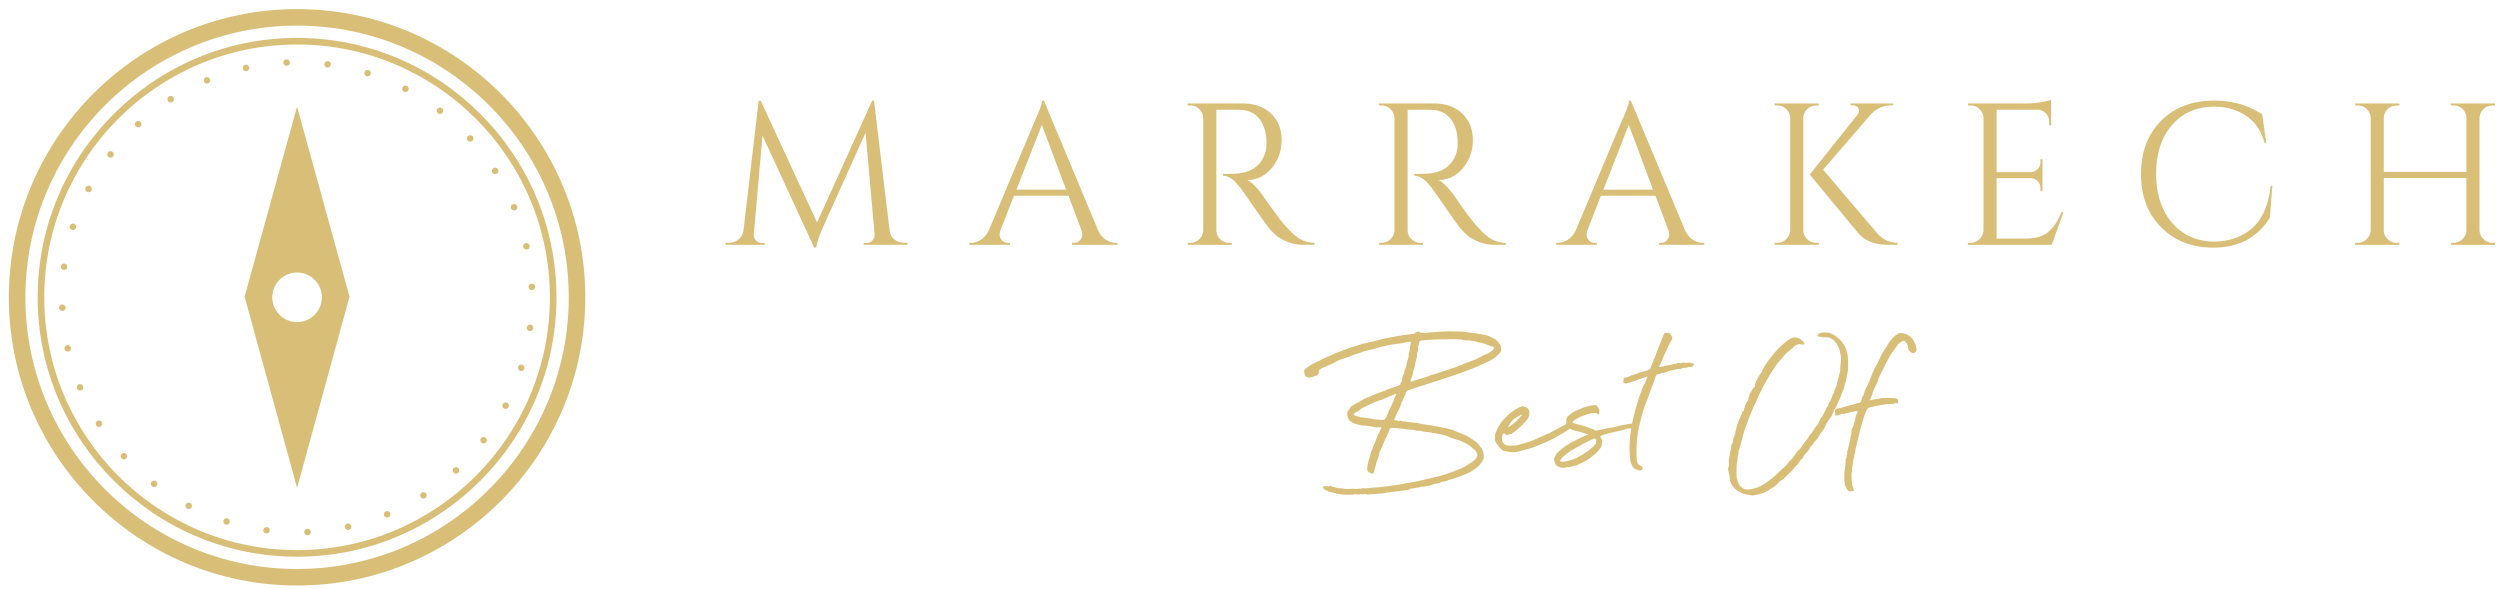 <svg version="1.1" id="Calque_1" xmlns="http://www.w3.org/2000/svg" x="0" y="0" viewBox="0 0 1015 239" xml:space="preserve"><style>.st0{fill:#d9be77}</style><path class="st0" d="M367.15 98.58h1.31v.82h-17.8v-.74h1.23c.93 0 1.72-.37 2.38-1.11s.93-1.54.82-2.42l-3.69-41.25-17.22 38.3c-1.53 3.34-2.46 6.12-2.79 8.36h-.82l-20.99-45.51-3.53 40.1c-.11.87.16 1.68.82 2.42.66.74 1.42 1.11 2.3 1.11h1.31v.74h-15.91v-.82h1.31c1.53 0 2.86-.46 3.98-1.39 1.12-.93 1.79-2.19 2.01-3.77l6.15-52.56h.82l22.88 49.45 22.39-49.45h.74l6.31 52.56c.27 2.19 1.37 3.72 3.28 4.59.82.38 1.72.57 2.71.57zM453 98.58h.66v.82h-18.45v-.82h.74c1.15 0 2.01-.37 2.58-1.11.57-.74.86-1.44.86-2.09 0-.66-.11-1.31-.33-1.97l-5.25-13.94h-22.14l-5.49 14.02c-.22.66-.33 1.3-.33 1.93 0 .63.29 1.31.86 2.05.57.74 1.44 1.11 2.58 1.11h.74v.82h-16.48v-.82h.74c1.37 0 2.71-.44 4.02-1.31 1.31-.87 2.38-2.16 3.2-3.85l18.53-44.12c2.02-4.43 3.03-7.24 3.03-8.45h.74l21.98 52.56c.76 1.7 1.8 2.98 3.12 3.85 1.3.89 2.67 1.32 4.09 1.32zm-40.34-21.57h20.17l-9.84-26.32-10.33 26.32zM499.09 44.54h-5.25v48.87c0 1.42.51 2.64 1.52 3.65 1.01 1.01 2.26 1.52 3.73 1.52h.98l.08.82H482.2v-.82h1.07c1.42 0 2.64-.49 3.65-1.48 1.01-.98 1.54-2.19 1.6-3.61v-45.5c-.05-1.42-.59-2.64-1.6-3.65-1.01-1.01-2.23-1.52-3.65-1.52h-1.07V42h22.14c4.97 0 8.88 1.38 11.73 4.14 2.84 2.76 4.26 6.34 4.26 10.74s-1.35 8.2-4.06 11.4c-2.71 3.2-6 4.8-9.88 4.8.82.38 1.79 1.13 2.91 2.25a28.38 28.38 0 012.99 3.49c4.7 6.72 7.76 10.87 9.18 12.42 1.42 1.56 2.43 2.62 3.03 3.2.6.57 1.26 1.14 1.97 1.68.71.55 1.42.98 2.13 1.31 1.58.77 3.28 1.15 5.08 1.15v.82h-4.51c-2.35 0-4.54-.42-6.56-1.27-2.02-.85-3.54-1.72-4.55-2.62-1.01-.9-1.89-1.78-2.62-2.62-.74-.85-2.78-3.68-6.11-8.49-3.34-4.81-5.28-7.56-5.82-8.24-.55-.68-1.12-1.35-1.72-2.01-1.75-1.86-3.5-2.79-5.25-2.79v-.82c.44.06 1.01.08 1.72.08s1.58-.03 2.62-.08c6.78-.16 11.04-3.01 12.79-8.53.33-1.09.49-2.12.49-3.07v-1.85c-.11-3.66-1.07-6.61-2.87-8.86-1.8-2.24-4.24-3.44-7.3-3.61-1.29-.05-2.93-.08-4.9-.08zM576.74 44.54h-5.25v48.87c0 1.42.51 2.64 1.52 3.65 1.01 1.01 2.26 1.52 3.73 1.52h.98l.08.82h-17.96v-.82h1.07c1.42 0 2.64-.49 3.65-1.48 1.01-.98 1.54-2.19 1.6-3.61v-45.5c-.05-1.42-.59-2.64-1.6-3.65-1.01-1.01-2.23-1.52-3.65-1.52h-1.07V42h22.14c4.97 0 8.88 1.38 11.73 4.14 2.84 2.76 4.26 6.34 4.26 10.74s-1.35 8.2-4.06 11.4c-2.71 3.2-6 4.8-9.88 4.8.82.38 1.79 1.13 2.91 2.25a28.38 28.38 0 012.99 3.49c4.7 6.72 7.76 10.87 9.18 12.42 1.42 1.56 2.43 2.62 3.03 3.2.6.57 1.26 1.14 1.97 1.68.71.55 1.42.98 2.13 1.31 1.58.77 3.28 1.15 5.08 1.15v.82h-4.51c-2.35 0-4.54-.42-6.56-1.27-2.02-.85-3.54-1.72-4.55-2.62-1.01-.9-1.89-1.78-2.62-2.62-.74-.85-2.78-3.68-6.11-8.49-3.34-4.81-5.28-7.56-5.82-8.24-.55-.68-1.12-1.35-1.72-2.01-1.75-1.86-3.5-2.79-5.25-2.79v-.82c.44.06 1.01.08 1.72.08s1.58-.03 2.62-.08c6.78-.16 11.04-3.01 12.79-8.53.33-1.09.49-2.12.49-3.07v-1.85c-.11-3.66-1.07-6.61-2.87-8.86-1.8-2.24-4.24-3.44-7.3-3.61-1.28-.05-2.92-.08-4.89-.08zM691.3 98.58h.66v.82h-18.45v-.82h.74c1.15 0 2.01-.37 2.58-1.11.57-.74.86-1.44.86-2.09 0-.66-.11-1.31-.33-1.97l-5.25-13.94h-22.14l-5.49 14.02c-.22.66-.33 1.3-.33 1.93 0 .63.29 1.31.86 2.05.57.74 1.44 1.11 2.58 1.11h.74v.82h-16.48v-.82h.74c1.37 0 2.71-.44 4.02-1.31 1.31-.87 2.38-2.16 3.2-3.85l18.53-44.12c2.02-4.43 3.03-7.24 3.03-8.45h.74l21.98 52.56c.76 1.7 1.8 2.98 3.12 3.85 1.3.89 2.67 1.32 4.09 1.32zm-40.34-21.57h20.17l-9.84-26.32-10.33 26.32zM737.39 98.58h1.07v.82H720.5v-.82h1.07c1.42 0 2.64-.5 3.65-1.52 1.01-1.01 1.54-2.23 1.6-3.65V47.9c-.06-1.42-.59-2.62-1.6-3.61-1.01-.98-2.23-1.48-3.65-1.48h-1.07V42h17.96v.82h-1.07c-1.42 0-2.64.49-3.65 1.48-1.01.98-1.55 2.19-1.6 3.61v45.51c0 1.42.52 2.64 1.56 3.65 1.03 1.01 2.26 1.51 3.69 1.51zm32.96.82h-3.53c-5.58 0-9.68-1.56-12.3-4.67l-19.76-23.86 19.35-24.27c.44-.55.66-1.04.66-1.48 0-.44-.08-.82-.25-1.15-.44-.82-1.23-1.23-2.38-1.23h-.82V42h17.3v.74h-.33c-3.61 0-6.56 1.29-8.86 3.85L740.18 68.9l22.39 26.32c2.19 2.19 4.78 3.31 7.79 3.36v.82zM800.04 98.58c1.42 0 2.64-.5 3.65-1.52 1.01-1.01 1.54-2.23 1.6-3.65V47.49c-.16-1.31-.74-2.42-1.72-3.32-.98-.9-2.16-1.35-3.53-1.35h-.98l-.09-.82H823c1.69 0 3.54-.16 5.54-.49 2-.33 3.4-.66 4.22-.98v10.33h-.82v-1.48c0-1.31-.45-2.43-1.35-3.36-.9-.93-1.98-1.42-3.24-1.48h-16.73v25.34h13.86a4.08 4.08 0 002.79-1.23c.76-.76 1.15-1.72 1.15-2.87v-1.15h.82v12.96h-.82v-1.23c0-1.09-.37-2.02-1.11-2.79-.74-.76-1.65-1.18-2.75-1.23h-13.94v24.52h11.73c4.05 0 7.13-.9 9.27-2.71 2.13-1.8 3.91-4.48 5.33-8.04h.82L833 99.4h-34.03v-.82h1.07zM877.41 92.27c-5.44-5.47-8.16-12.67-8.16-21.61s2.72-16.14 8.16-21.61c5.44-5.47 12.64-8.2 21.61-8.2 7.33 0 13.8 1.86 19.44 5.58l1.64 11.56h-.74c-1.2-4.7-3.64-8.32-7.3-10.87-3.66-2.54-8.01-3.81-13.04-3.81-7.16 0-12.89 2.49-17.18 7.46-4.29 4.98-6.44 11.56-6.44 19.76s2.12 14.8 6.36 19.8 9.83 7.59 16.77 7.75c6.12 0 11.23-1.67 15.33-5 4.43-3.61 7.11-9.48 8.04-17.63h.66l-.98 12.88c-4.98 8.15-12.66 12.22-23.04 12.22-8.65-.05-15.69-2.82-21.13-8.28zM996.11 98.58c1.42 0 2.64-.49 3.65-1.48 1.01-.98 1.54-2.19 1.6-3.61V72.26h-33.54v21.16c0 1.42.52 2.64 1.56 3.65 1.04 1.01 2.27 1.52 3.69 1.52h1.07v.82h-17.96v-.82h1.07c1.42 0 2.64-.5 3.65-1.52 1.01-1.01 1.54-2.23 1.6-3.65V47.9c-.06-1.42-.59-2.62-1.6-3.61-1.01-.98-2.23-1.48-3.65-1.48h-1.07V42h17.96v.82h-1.07c-1.42 0-2.64.49-3.65 1.48-1.01.98-1.55 2.19-1.6 3.61V69.8h33.54V47.9c-.06-1.97-.93-3.44-2.62-4.43-.82-.44-1.7-.66-2.62-.66h-1.07V42H1013v.82h-1.07c-1.42 0-2.64.51-3.65 1.52-1.01 1.01-1.55 2.23-1.6 3.65v45.43c.05 1.42.59 2.64 1.6 3.65 1.01 1.01 2.23 1.52 3.65 1.52h1.07v.82h-17.96v-.82h1.07z"/><g><path class="st0" d="M558.75 188.23c-.13.5-.27 1.01-.43 1.51a8.35 8.35 0 00-.33 1.51c-.19.32-.28.54-.28.66-.06.19-.21.32-.42.38-.22.06-.4.03-.52-.09-.32-.13-.66-.3-1.04-.52-.38-.22-.57-.49-.57-.8-.06-.38-.08-.74-.05-1.09.03-.34.08-.68.14-.99.13-.82.31-1.59.57-2.32.25-.72.44-1.5.57-2.32l.38-.95.38-.76c.13-.38.24-.74.33-1.09.09-.35.24-.68.43-.99.25-.25.38-.47.38-.66.13-.5.3-1.02.52-1.56.22-.53.43-1.05.61-1.56.31-.5.55-.96.71-1.37.16-.41.36-.83.61-1.28.13-.13.14-.25.05-.38-.09-.13-.21-.16-.33-.09-.19-.06-.27-.09-.24-.09.03 0-.05.03-.24.09-1.07.13-2.08.03-3.02-.28-.51-.13-1.06-.22-1.65-.28-.6-.06-1.15-.13-1.65-.19-.13.06-.25.08-.38.05s-.28-.05-.47-.05l-2.27-.57c-.82-.19-1.45-.5-1.89-.95-.57-.19-1.01-.66-1.32-1.42-.13-.32-.21-.65-.24-.99-.03-.35-.08-.68-.14-.99 0-.44.19-.85.57-1.23.25-.38.49-.74.71-1.09.22-.35.55-.65.99-.9l2.74-1.51c.25-.25.63-.47 1.13-.66.69-.5 1.61-.91 2.74-1.23 2.21-1.01 4.32-1.86 6.33-2.55.88-.44 1.75-.79 2.6-1.04.85-.25 1.72-.54 2.6-.85.19 0 .35-.06.47-.19.44-.13.68-.31.71-.57.03-.25.17-.57.43-.95.13-.31.19-.6.19-.85s.06-.53.19-.85l.38-1.23c.38-.57.57-1.23.57-1.99.31-.57.53-1.15.66-1.75.13-.6.25-1.15.38-1.65.19-.57.35-1.09.47-1.56.13-.47.16-.99.09-1.56.06-.13.11-.27.14-.43.03-.16.11-.33.24-.52.13-.63.19-1.21.19-1.75s.13-1.12.38-1.75c.06-.06.05-.14-.05-.24-.09-.09-.17-.14-.24-.14-.57.06-1.06.13-1.46.19-.41.06-.87.16-1.37.28-1.13.19-2.21.35-3.21.47-1.01.13-2.02.28-3.02.47l-2.46.57c-.82.19-1.67.44-2.55.76l-4.44 1.04c-.06 0-.13.02-.19.05-.06.03-.13.05-.19.05-.88.38-1.72.68-2.5.9-.79.22-1.62.52-2.5.9-.76.32-1.58.61-2.46.9-.88.28-1.76.58-2.65.9-.32.19-.61.35-.9.47a4.3 4.3 0 00-.8.47c-.57.32-1.18.6-1.84.85-.66.25-1.28.54-1.84.85-.44.13-.85.28-1.23.47-.38.19-.76.41-1.13.66-.32.19-.44.5-.38.94v.66c-.13.06-.19.13-.19.19s-.06.16-.19.28c-.32.44-.66.6-1.04.47-.63.38-1.48.63-2.55.76-.95 0-1.58-.6-1.89-1.8 0-.19-.03-.38-.09-.57 0-.5.09-.82.28-.94.06-.06.09-.11.09-.14s.06-.08.19-.14c.88-.69 1.78-1.31 2.69-1.84.91-.53 1.87-.99 2.88-1.37.57-.38 1.18-.71 1.84-.99.66-.28 1.34-.58 2.03-.9l1.89-.85c.19-.13.36-.22.52-.28.16-.06.33-.13.52-.19.5-.19 1.05-.38 1.65-.57.6-.19 1.15-.41 1.65-.66 2.77-1.01 5.36-1.86 7.75-2.55.63-.13 1.26-.27 1.89-.43.63-.16 1.29-.3 1.98-.43.94-.25 1.89-.5 2.84-.75s1.95-.47 3.02-.66c1.07-.19 2.16-.39 3.26-.61 1.1-.22 2.28-.43 3.54-.61.57-.06 1.18-.14 1.84-.24.66-.09 1.31-.17 1.94-.24a.9.9 0 00.66-.28c.19-.19.35-.28.47-.28.25-.31.63-.41 1.13-.28l.47.19c.19.19.44.25.76.19.19 0 .41.02.66.05.25.03.5.05.76.05 1.51-.19 3.04-.33 4.58-.43 1.54-.09 3.07-.17 4.58-.24 1.01 0 1.97.02 2.88.05.91.03 1.84.05 2.79.05l3.88.47c.25.13.5.18.76.14.25-.03.5-.01.76.05.82.13 1.64.27 2.46.43.82.16 1.67.33 2.55.52.5.25.98.47 1.42.66.44.19.88.41 1.32.66.5.25.9.54 1.18.85.28.32.58.7.9 1.13.31.32.49.63.52.95.03.32.08.66.14 1.04.13.44.06.88-.19 1.32-.19.38-.57.82-1.13 1.32l-1.04.95c-.5.38-1.07.74-1.7 1.09-.63.35-1.26.65-1.89.9-1.7.88-3.5 1.69-5.39 2.41-1.89.72-3.75 1.43-5.58 2.13l-9.36 3.12-5.95 1.89c-.82.25-1.58.49-2.27.71-.69.22-1.45.49-2.27.8l-1.04.38c-.32.06-.54.28-.66.66-.13.25-.22.52-.28.8-.06.28-.19.55-.38.8l-.47.85c-.06.25-.13.49-.19.71-.06.22-.22.49-.47.8a.28.28 0 00-.09.19c0 .06-.03.16-.09.28-.13.5-.32 1.06-.57 1.65-.25.6-.54 1.18-.85 1.75-.32.5-.57 1.01-.76 1.51-.19.5-.41 1.07-.66 1.7-.13.06-.17.14-.14.24.03.09.11.14.24.14.31 0 .61.03.9.09.28.06.61.13.99.19.13 0 .22-.01.28-.05.06-.03.16-.05.28-.05.31.13.61.22.9.28.28.06.58.09.9.09.38.13.72.19 1.04.19.31 0 .63.03.95.09.38 0 .77.03 1.18.09.41.06.8.09 1.18.09.38.06.79.14 1.23.24.44.09.85.21 1.23.33.5.06 1.02.13 1.56.19.53.06 1.09.16 1.65.28.31-.06.6-.03.85.09 1.26.25 2.5.49 3.73.71 1.23.22 2.47.49 3.73.8.57.13 1.13.33 1.7.61.57.28 1.13.52 1.7.71.44.13.88.3 1.32.52.44.22.85.39 1.23.52.76.32 1.48.71 2.17 1.18s1.42.96 2.17 1.47c.31.19.58.43.8.71.22.28.49.58.8.9.13.19.24.36.33.52.09.16.24.3.43.42.63 1.13.95 2.27.95 3.4 0 .5-.03.85-.09 1.04-.13.32-.28.63-.47.95-.19.32-.44.66-.76 1.04-.38.57-.84 1.06-1.37 1.46-.54.41-1.15.84-1.84 1.28-.76.57-1.64 1.04-2.65 1.42l-4.25 1.61c-.25.13-.5.22-.76.28-.25.06-.54.16-.85.28-.63.06-1.23.25-1.8.57-.32.06-.61.14-.9.24-.28.09-.58.14-.9.14-.13.06-.28.09-.47.09-.76.5-1.67.76-2.74.76-.13.06-.24.08-.33.05s-.21.02-.33.14c-.5.32-1.02.5-1.56.57-.54.06-1.09.16-1.65.28-.19.13-.38.18-.57.14-.19-.03-.38-.05-.57-.05h-.38c-.13 0-.22.03-.28.09-.51.25-1.1.38-1.8.38-.51.19-1.01.28-1.51.28s-1.01.16-1.51.47a.28.28 0 01-.19.09c-.06 0-.16.03-.28.09-1.07.13-2.21.27-3.4.43-1.2.16-2.36.3-3.5.43-.32.06-.6.11-.85.14-.25.03-.54.05-.85.05-.32.13-.65.2-.99.24-.35.03-.68.08-.99.14-.19-.06-.47-.03-.85.09-.32-.06-.61-.06-.9 0-.28.06-.55.09-.8.09-.32.06-.58.09-.8.09h-.8c-.32.06-.71.11-1.18.14-.47.03-.87-.02-1.18-.14-.13 0-.24-.02-.33-.05a.408.408 0 00-.33.05c-.19.19-.32.22-.38.09a5.42 5.42 0 00-1.18-.05c-.35.03-.68.08-.99.14-.25 0-.41-.03-.47-.09-.32-.13-.57-.16-.76-.09a6.4 6.4 0 01-.76.19c-1.32.06-2.54.06-3.64 0s-2.28-.25-3.54-.57c-.38-.19-.79-.28-1.23-.28-.32-.13-.6-.19-.85-.19s-.54-.09-.85-.28c-.38-.25-.68-.41-.9-.47-.22-.06-.49-.22-.8-.47-.13-.06-.17-.14-.14-.24.03-.09.01-.17-.05-.24-.19-.19-.19-.38 0-.57.13-.13.28-.16.47-.09.44-.13.79-.16 1.04-.09.31.25.57.28.76.09.19-.19.47-.19.85 0 .63.19 1.29.38 1.98.57.69.19 1.39.28 2.08.28.13.06.2.08.24.05.03-.03.11-.05.24-.05.76.19 1.46.27 2.13.24.66-.03 1.43-.05 2.32-.05 1.38.13 2.71.03 3.97-.28.19.06.41.09.66.09h.66c1.2-.13 2.36-.24 3.5-.33 1.13-.09 2.3-.2 3.5-.33.44-.06.88-.11 1.32-.14.44-.03.88-.11 1.32-.23 1.39-.13 2.77-.32 4.16-.57 1.39-.25 2.77-.5 4.16-.76.63-.13 1.23-.24 1.8-.33.57-.09 1.17-.2 1.8-.33.25-.13.49-.19.71-.19.22 0 .49-.06.8-.19l6.71-1.61c1.2-.32 2.42-.69 3.69-1.13 1.26-.44 2.49-.91 3.69-1.42.88-.31 1.69-.66 2.41-1.04.72-.38 1.43-.82 2.13-1.32.82-.44 1.51-.91 2.08-1.42.63-.5 1.07-1.13 1.32-1.89.06-.19.03-.41-.09-.66-.19-.82-.6-1.45-1.23-1.89-.32-.25-.63-.52-.95-.8-.32-.28-.63-.55-.94-.8-.82-.5-1.64-.96-2.46-1.37-.82-.41-1.67-.74-2.55-.99-.44-.13-.9-.27-1.37-.43-.47-.16-.93-.3-1.37-.43l-.38-.19c-.88-.44-1.81-.76-2.79-.95-.98-.19-1.94-.38-2.88-.57-.25 0-.51-.06-.76-.19-.25 0-.47-.03-.66-.09-.19-.06-.35-.06-.47 0-.51-.13-1.02-.22-1.56-.28-.54-.06-1.06-.13-1.56-.19-.32-.06-.66-.14-1.04-.24-.38-.09-.76-.11-1.13-.05h-.28c-.76-.25-1.54-.39-2.36-.43-.82-.03-1.61-.11-2.36-.24l-1.13-.19a.79.79 0 00-.47-.05c-.19.03-.35.05-.47.05-.5-.13-1.06-.2-1.65-.24-.6-.03-1.18-.08-1.75-.14-.13 0-.28.05-.47.14-.19.09-.32.18-.38.24-.13.06-.19.16-.19.28-.13.57-.32 1.1-.57 1.61-.25.5-.5 1.04-.76 1.61l-1.23 2.74c-.19.5-.39 1.02-.61 1.56-.22.54-.46.99-.71 1.37-.25.63-.38 1.1-.38 1.42-.13.63-.3 1.23-.52 1.79-.28.66-.45 1.23-.58 1.8zm-4.63-18.62c.5.06 1.01.13 1.51.19s1.04.16 1.61.28c.57.13 1.15.21 1.75.24.6.03 1.21.08 1.84.14.25.06.43.06.52 0 .09-.06.3-.09.61-.09.19 0 .35-.13.47-.38.13-.25.25-.47.38-.66.13-.19.22-.44.28-.76.31-.5.53-.96.66-1.37.13-.41.28-.77.47-1.09l1.13-2.36c.06-.25.16-.47.28-.66.13-.19.22-.41.28-.66.06-.63.31-1.2.76-1.7 0-.13.01-.24.05-.33.03-.09.05-.17.05-.24.19-.19.16-.28-.09-.28-.13.06-.27.11-.43.14-.16.03-.3.11-.43.24-.82.32-1.53.6-2.13.85-.6.25-1.34.6-2.22 1.04-.88.25-1.73.54-2.55.85-.82.32-1.67.66-2.55 1.04-.88.44-1.76.88-2.65 1.32-.88.44-1.7 1.01-2.46 1.7-.32.13-.6.24-.85.33-.25.09-.44.27-.57.52-.32.32-.32.54 0 .66a.9.9 0 00.66.28c.31.13.6.2.85.24.25.03.5.11.76.24l2.01.28zm42.06-31.48c-.38.06-.77.08-1.18.05-.41-.03-.8-.11-1.18-.24-.13 0-.27-.03-.43-.09a.772.772 0 00-.52 0c-.82-.06-1.64-.11-2.46-.14-.82-.03-1.67-.02-2.55.05-1.76 0-3.53.03-5.29.09-1.77.06-3.53.19-5.29.38-.25 0-.41.03-.47.09-.38.13-.57.28-.57.47-.13.7-.27 1.31-.43 1.84-.16.54-.17 1.15-.05 1.84-.06.13-.14.27-.24.43-.09.16-.14.33-.14.52 0 .13-.03.25-.09.38s-.06.25 0 .38c0 .5-.06.96-.19 1.37-.13.41-.25.87-.38 1.37-.13.88-.32 1.72-.57 2.51-.25.79-.44 1.62-.57 2.5-.13.38-.25.74-.38 1.09-.13.35-.28.68-.47.99-.06.19-.06.44 0 .75 0 .13.09.19.28.19.38 0 .69-.13.94-.38 1.07-.31 2.17-.63 3.31-.94 1.13-.32 2.27-.72 3.4-1.23.44-.13.85-.24 1.23-.33s.76-.2 1.13-.33c.69-.25 1.38-.49 2.08-.71.69-.22 1.45-.46 2.27-.71.44-.13.91-.3 1.42-.52.5-.22 1.04-.39 1.61-.52.5-.13.98-.32 1.42-.57.44-.25.95-.41 1.51-.47.69-.38 1.47-.72 2.32-1.04.85-.31 1.72-.63 2.6-.95.25-.13.53-.23.85-.33.31-.09.6-.24.85-.43l1.89-.95c.57-.31 1.1-.57 1.61-.76.5-.19.98-.44 1.42-.76.57-.31 1.13-.82 1.7-1.51.13-.25.09-.41-.09-.47-.19-.25-.44-.39-.76-.43-.32-.03-.63-.11-.95-.24-.69-.31-1.43-.6-2.22-.85-.79-.25-1.62-.44-2.5-.57l-.57-.19c-.5-.19-.88-.28-1.13-.28l-2.17-.35zM613.57 183.6c-.69-.13-1.4-.24-2.13-.33-.73-.09-1.34-.36-1.84-.8-.69-.69-1.34-1.45-1.94-2.27-.6-.82-.83-1.73-.71-2.74 0-.13.02-.39.05-.8.03-.41.11-.68.24-.8l.19-.57c.32-.76.54-1.26.66-1.51.13-.25.41-.72.85-1.42 1.07-1.64 2.46-3.15 4.16-4.54.5-.44 1.07-.86 1.7-1.28.63-.41 1.32-.8 2.08-1.18.19 0 .44-.09.76-.28.5-.19 1.02-.16 1.56.09.53.25.96.54 1.28.85l.38.95c.19 1.51-.19 2.74-1.13 3.69-.69.82-1.43 1.61-2.22 2.36-.79.75-1.62 1.48-2.5 2.17-.13.13-.3.25-.52.38-.22.13-.39.25-.52.38-.19.19-.43.3-.71.33-.28.03-.58.08-.9.14-.5.32-.94.22-1.32-.28l-.38-.28h-.19c-.06 0-.09.03-.09.09-.32.44-.49.95-.52 1.51-.03.57-.05 1.07-.05 1.51.06.32.28.66.66 1.04.25.32.55.54.9.66.35.13.68.19.99.19.25.06.6.09 1.04.09.5-.06 1.05-.09 1.65-.09.6 0 1.21-.13 1.84-.38 2.33-.57 4.44-1.26 6.33-2.08 1.89-.82 3.81-1.67 5.77-2.55 1.01-.5 1.94-.99 2.79-1.47.85-.47 1.72-.93 2.6-1.37.57-.32.91-.52 1.04-.61.13-.09.5-.36 1.13-.8.31-.31.49-.46.52-.43.03.03.3-.05.8-.24.13-.13.17-.14.14-.05-.03.09-.02.24.05.43.06.25.14.55.24.9.09.35.02.61-.24.8-.44.44-.63.68-.57.71.06.03-.13.23-.57.61-.95.69-1.89 1.29-2.84 1.8-.94.5-1.92 1.07-2.93 1.7-.69.32-1.34.63-1.94.95-.6.32-1.18.6-1.75.85-1.26.5-2.54 1.02-3.83 1.56s-2.63.96-4.02 1.27l-2.74.76c-.69.19-1.23.3-1.61.33-.37.03-.93.05-1.69.05zm-1.23-10.12c1.07-.63 2.08-1.39 3.02-2.27.94-.88 1.86-1.86 2.74-2.93-.06 0-.13.02-.19.05-.06.03-.13.05-.19.05-1.2.5-2.22 1.1-3.07 1.79-.85.7-1.53 1.58-2.03 2.65-.06 0-.15.22-.28.66z"/><path class="st0" d="M649.3 167.34c0 .13-.02.22-.05.28-.03.06-.05.16-.05.28 0 .13-.06.22-.19.28-.13.06-.22.06-.28 0a.28.28 0 01-.19-.09c-.32-.25-.66-.39-1.04-.43-.38-.03-.79-.02-1.23.05-.94.25-1.91.54-2.88.85-.98.32-1.91.72-2.79 1.23-.57.25-1.2.66-1.89 1.23-.38.32-.32.57.19.76.25.13.44.19.57.19.38.13.76.24 1.13.33.38.09.79.2 1.23.33.57.13 1.12.28 1.65.47.53.19 1.09.38 1.65.57.44.19.79.3 1.04.33.25.03.6.21 1.04.52.44.25.82.35 1.13.28 1.01-.25 2.08-.47 3.21-.66.38-.13.74-.22 1.09-.28.35-.06.74-.13 1.18-.19.19 0 .57-.06 1.13-.19.57-.13 1.17-.27 1.8-.43.63-.16 1.23-.3 1.8-.43.57-.13.95-.19 1.13-.19s.38-.03.57-.09c.19-.06.38-.09.57-.09.31-.19.5-.22.57-.09l1.51-.24c.63-.09 1.01.02 1.13.33.38.32.5.58.38.8-.13.22-.35.39-.66.52-.32.13-.68.22-1.09.28-.41.06-.74.09-.99.09-.44 0-.87.06-1.28.19-.41.13-.8.25-1.18.38l-5.39 1.23c-.57.13-1.32.33-2.27.61-.95.28-1.51.52-1.7.71-.19.13-.17.33.05.61.22.28.36.52.42.71.13.32.17.55.14.71-.03.16-.05.36-.05.61-.06.69-.17 1.24-.33 1.65-.16.41-.55.96-1.18 1.65-.57.69-1.18 1.29-1.84 1.8-.66.5-1.34 1.01-2.03 1.51-.76.5-1.53.96-2.32 1.37-.79.41-1.59.77-2.41 1.09-.13.13-.25.19-.38.19-.69.13-1.34.28-1.94.47-.6.19-1.21.28-1.84.28-.19 0-.35.03-.47.09-.13.06-.25.09-.38.09-.5.06-1.01.05-1.51-.05-.5-.09-.98-.3-1.42-.61-.31-.19-.55-.39-.71-.61-.16-.22-.3-.49-.43-.8l-.28-1.42c0-.19.06-.34.19-.47.32-.94.76-1.7 1.32-2.27.69-.63 1.37-1.21 2.03-1.75.66-.53 1.37-1.02 2.13-1.46.38-.19.72-.41 1.04-.66.31-.25.69-.44 1.13-.57.13-.06.22-.09.28-.09.06 0 .13-.03.19-.09a46 46 0 012.69-1.42c.91-.44 1.81-.82 2.69-1.13.13 0 .19-.06.19-.19-.06-.06-.09-.05-.09.05 0 .09-.03.11-.09.05-.57-.19-1.15-.39-1.75-.61a14.3 14.3 0 00-1.75-.52l-1.8-.47c-.44-.06-.88-.22-1.32-.47-1.26-.44-1.95-1.42-2.08-2.93-.19-1.01.09-1.86.85-2.55.19-.19.38-.36.57-.52.19-.16.38-.3.57-.43.69-.5 1.43-.93 2.22-1.28.79-.34 1.56-.68 2.32-.99 1.45-.5 2.74-.85 3.88-1.04.13 0 .27-.02.43-.05.16-.03.3-.05.43-.05.69-.13 1.2.13 1.51.76 0 .06.06.22.19.47.45.52.58 1.05.39 1.62zm-14.94 20.13c.32 0 .63-.03.95-.09.31-.06.63-.13.95-.19 1.2-.25 2.52-.69 3.97-1.32.31-.19.63-.38.94-.57.31-.19.63-.35.95-.47l.66-.47 2.36-1.61c.95-.69 1.83-1.54 2.65-2.55.13-.13.19-.3.19-.52 0-.22.03-.39.09-.52.13-.13.14-.16.05-.09-.09.06-.08.03.05-.09 0-.13-.09-.34-.28-.66-.19-.31-.35-.44-.47-.38-.82.32-1.58.66-2.27 1.04s-1.45.76-2.27 1.13c-.32.13-.61.3-.9.52-.28.22-.58.39-.9.52l-.57.28-1.98 1.13c-.13.13-.28.22-.47.28-.19.06-.35.16-.47.28-.38.32-.77.61-1.18.9-.41.28-.8.58-1.18.9a6.98 6.98 0 00-1.89 2.17l.09.19c.49.13.81.19.93.19z"/><path class="st0" d="M663.66 167.62c.06-.38.14-.72.24-1.04.09-.31.17-.63.24-.94 0 .06.06-.11.19-.52.13-.41.28-.93.47-1.56.19-.63.38-1.28.57-1.94.19-.66.38-1.21.57-1.65.31-.69.5-1.18.57-1.47.06-.28.25-.77.57-1.46.13-.19.28-.47.47-.85.19-.38.38-.79.57-1.23.19-.44.35-.85.47-1.23.13-.38.19-.66.19-.85l-.09.09h-.09c-.13-.13-.22-.09-.28.09l-1.7.57-2.65.94c-.32.13-.52.19-.61.19h-.19c-.03 0-.08.02-.14.05-.06.03-.22.11-.47.24-.32.13-.68.24-1.09.33-.41.09-.87.21-1.37.33-.25 0-.53-.13-.85-.38-.25-.13-.3-.33-.14-.61.16-.28.21-.46.14-.52l-.09-.09c-.06-.44.05-.69.33-.75.28-.06.55-.09.8-.09l1.89-.66c.06-.06.13-.14.19-.24.06-.09.19-.08.38.05.5-.25.91-.41 1.23-.47.25-.13.44-.19.57-.19.38-.25.77-.43 1.18-.52.41-.09.8-.17 1.18-.24.13-.06.25-.13.38-.19s.25-.09.38-.09c.31-.06.6-.14.85-.24.25-.09.54-.2.85-.33.44-.19.66-.34.66-.47 0-.06.03-.13.09-.19v-.09l.57-1.42 4.16-10.59c.06-.13.13-.3.19-.52.06-.22.16-.49.28-.8l.28-.47c.13-.31.5-.47 1.13-.47.63 0 1.1.13 1.42.38.06.13.14.28.24.47.09.19.2.38.33.57.06.13.13.32.19.57.06.25.03.47-.09.66a57.086 57.086 0 00-2.74 5.48c-.76 1.76-1.58 3.63-2.46 5.58-.13.13-.11.17.05.14s.27-.02.33.05c1.32-.31 2.35-.54 3.07-.66.72-.13 1.69-.35 2.88-.66.38 0 .72-.08 1.04-.24.31-.16.63-.14.95.05a.79.79 0 01.47-.05c.19.03.35-.02.47-.14.57-.19 1.13-.16 1.7.09.25-.13.44-.16.57-.09.38-.19.74-.2 1.09-.05.35.16.74.24 1.18.24.13-.06.17-.03.14.09-.03.13-.02.19.05.19.19 0 .3.05.33.14.03.09-.02.14-.14.14-.32.13-.44.27-.38.43.06.16.06.24 0 .24-.5.13-.98.2-1.42.24-.44.03-.91.14-1.42.33-.32 0-.61.02-.9.05-.28.03-.58.11-.9.24l-.38.19c-.69-.06-1.43.02-2.22.24-.79.22-1.56.39-2.32.52-.38.13-.68.24-.9.33-.22.09-.49.21-.8.33l-1.61.28-1.42.47c-.32 0-.49.06-.52.19-.03.13-.11.25-.24.38-.06.06-.17.32-.33.76s-.32.91-.47 1.42c-.16.51-.33.98-.52 1.42-.19.44-.32.72-.38.85-.76 2.21-1.51 4.29-2.27 6.24a60.18 60.18 0 00-1.98 6c-.57 2.05-1.04 4.21-1.42 6.47-.38 2.27-.57 4.79-.57 7.56 0 1.51.03 2.6.09 3.26.06.66.14 1.12.24 1.37.09.25.19.41.28.47.09.06.2.22.33.47.38.06.71.2.99.43.28.22.46.46.52.71.06.25-.02.49-.24.71-.22.22-.65.33-1.28.33-.13 0-.25-.06-.38-.19-.88-.31-1.43-.55-1.65-.71-.22-.16-.46-.55-.71-1.18-.5-.88-.8-2.08-.9-3.59a68.37 68.37 0 01-.14-3.97l.19-3.5c0-.63.03-1.07.09-1.32s.16-.69.28-1.32c.06-.82.24-1.94.52-3.36s.55-2.54.8-3.36l.2-.89zM738.14 136.72c0-.06-.02-.11-.05-.14a.198.198 0 01-.05-.14c-.06-.13-.06-.28 0-.47l.57-.57c.19-.13.53-.25 1.04-.38h.66c1.13-.13 2.16 0 3.07.38.91.38 1.78.92 2.6 1.61.44.32.83.66 1.18 1.04s.68.79.99 1.23c.5.69.9 1.4 1.18 2.13.28.72.52 1.5.71 2.32.25 1.39.35 2.84.28 4.35v1.6c0 .38-.03.72-.09 1.04-.06.32-.13.65-.19.99-.06.35-.16.84-.28 1.47-.13.82-.32 1.62-.57 2.41-.25.79-.47 1.59-.66 2.41-.44.94-.84 1.91-1.18 2.88-.35.98-.77 1.94-1.28 2.88-.19.5-.4.98-.61 1.42-.22.44-.49.85-.8 1.23l-.19.38c-.19.69-.46 1.36-.8 1.99-.35.63-.74 1.2-1.18 1.7-.25.38-.49.74-.71 1.09-.22.35-.39.71-.52 1.09-.19.38-.39.79-.61 1.23-.22.44-.49.82-.8 1.13-.38.5-.69.96-.95 1.37-.25.41-.54.87-.85 1.37-.25.32-.47.61-.66.9s-.44.55-.76.8c-.19 0-.28.09-.28.28-.13.5-.38.9-.76 1.18-.38.28-.66.65-.85 1.09-.13.25-.25.46-.38.61-.13.16-.25.33-.38.52-.13.25-.28.44-.47.57-.32.32-.58.6-.8.85-.22.25-.39.54-.52.85-.06.38-.22.63-.47.75-.44.32-.88.85-1.32 1.61-.25.32-.5.63-.76.95-.25.32-.54.6-.85.85l-.28.28c-.32.51-.69.96-1.13 1.37-.44.41-.88.84-1.32 1.28l-1.13 1.13c-.38.38-.79.73-1.23 1.04-.19.19-.47.38-.85.57-.19.19-.38.36-.57.52-.19.16-.38.36-.57.61l-.61.61c-.22.22-.43.39-.61.52-.44.32-.88.58-1.32.8-.44.22-.85.49-1.23.8-1.77 1.01-3.56 1.64-5.39 1.89-.32.13-.65.17-.99.14-.35-.03-.71-.08-1.09-.14-1.89-.19-3.66-.82-5.29-1.89-.25-.25-.5-.47-.76-.66-.25-.19-.47-.44-.66-.76l-.57-.75c-.19-.25-.35-.54-.47-.85-.25-.63-.38-1.17-.38-1.61-.06-.5-.14-1.02-.24-1.56-.09-.54-.21-1.06-.33-1.56-.19-.44-.22-.88-.09-1.32.31-.94.38-1.83.19-2.65 0-.5.03-.88.09-1.13.19-.69.31-1.35.38-1.98.06-.63.22-1.26.47-1.89 0-.25.02-.49.05-.71.03-.22.05-.42.05-.61 0-.44.13-.79.38-1.04.13-.13.19-.28.19-.47l.19-1.13c0-.44.13-.82.38-1.13.13-.25.25-.63.38-1.13.25-1.2.53-2.36.85-3.5.31-1.13.76-2.24 1.32-3.31l.66-1.61c0-.38.19-.66.57-.85.25-.13.31-.31.19-.57-.06-.19 0-.38.19-.57.13-.13.19-.28.19-.47-.06-.19-.06-.35 0-.47.06-.13.13-.25.19-.38l.47-.95c.13-.13.19-.27.19-.43 0-.16.13-.3.38-.43s.31-.28.19-.47c-.13-.19-.13-.34 0-.47.13-.25.25-.57.38-.95.13-.5.3-.95.52-1.32.22-.38.46-.79.71-1.23.13-.25.41-.6.85-1.04.25-.25.31-.47.19-.66 0-.13.01-.22.05-.28.03-.06.05-.16.05-.28.13-.44.27-.83.42-1.18.16-.34.36-.71.61-1.09.19-.32.38-.68.57-1.09.19-.41.47-.77.85-1.09l.28-.57c.57-1.38 1.29-2.66 2.17-3.83.88-1.17 1.8-2.35 2.74-3.54.57-.69 1.13-1.34 1.7-1.94.57-.6 1.2-1.18 1.89-1.75.38-.31.76-.63 1.13-.95.38-.31.79-.63 1.23-.94l.47-.28c1.32-.88 2.68-.91 4.06-.09.63.32 1.2.82 1.7 1.51l.19.28c0 .32-.13.47-.38.47-.19 0-.38.02-.57.05-.19.03-.38-.02-.57-.14-.32-.06-.73-.03-1.23.09-.82.32-1.42.73-1.8 1.23-.32.25-.61.49-.9.71-.28.22-.58.49-.9.8-.51.32-.88.63-1.13.95-.5.5-.96 1.02-1.37 1.56-.41.54-.87 1.06-1.37 1.56-.19.19-.38.41-.57.66-.19.25-.38.5-.57.76l-2.84 4.35-.57 1.04c-.51.82-.96 1.62-1.37 2.41-.41.79-.84 1.62-1.28 2.5-.44.82-.85 1.64-1.23 2.46s-.76 1.67-1.13 2.55c-.5 1.01-.96 2.02-1.37 3.02-.41 1.01-.84 2.05-1.28 3.12-.38 1.01-.74 1.98-1.09 2.93-.35.95-.68 1.92-.99 2.93-.32 1.07-.6 2.1-.85 3.07-.25.98-.54 2-.85 3.07-.13.5-.27.98-.43 1.42-.16.44-.21.92-.14 1.42l-.09.09c-.13.57-.21 1.12-.24 1.65-.03.54-.11 1.06-.24 1.56-.13.69-.19 1.36-.19 1.98v1.99c-.06.19-.08.41-.05.66.03.25.05.47.05.66 0 .63.08 1.21.24 1.75.16.54.36 1.09.61 1.65.25.63.72 1.23 1.42 1.79.25.13.5.25.76.38.25.13.53.19.85.19.5 0 .98-.02 1.42-.05.44-.03.88-.11 1.32-.24 1.76-.38 3.4-1.1 4.91-2.17 1.07-.69 2.06-1.42 2.98-2.17.91-.75 1.81-1.57 2.69-2.46l1.61-1.51c.5-.38.94-.79 1.32-1.23.38-.44.76-.91 1.13-1.42.06-.06.13-.14.19-.24.06-.09.16-.17.28-.24.57-.5 1.07-1.07 1.51-1.7l1.32-1.89c.13-.13.19-.22.19-.28.25-.19.5-.39.76-.61.25-.22.47-.49.66-.8.19-.25.36-.5.52-.75.16-.25.36-.54.61-.85l1.32-1.8c.31-.44.61-.9.9-1.37.28-.47.68-.9 1.18-1.28l.19-.38c.25-.5.55-.99.9-1.47.35-.47.71-.96 1.09-1.46l.76-1.42c.13-.31.27-.63.43-.95.16-.31.39-.6.71-.85l1.32-2.65c.13-.13.2-.28.24-.47.03-.19.11-.38.24-.57.38-.38.63-.82.76-1.32 0-.13.03-.24.09-.33.06-.09.13-.2.19-.33.5-.69.85-1.42 1.04-2.17.06-.19.14-.39.24-.61.09-.22.17-.43.24-.61.13-.19.25-.38.38-.57.13-.19.19-.44.19-.76a.9.9 0 01.28-.66c.13-.31.27-.66.43-1.04.16-.38.27-.76.33-1.13 0-.25.03-.47.09-.66.06-.19.13-.38.19-.57.13-.5.25-1.01.38-1.51s.25-1.01.38-1.51c.06-.19.13-.38.19-.57.06-.19.09-.41.09-.66.06-.19.08-.38.05-.57a3.28 3.28 0 01-.05-.47l.19-1.51c0-.19.01-.39.05-.61.03-.22.05-.43.05-.61.06-.63.06-1.29 0-1.98-.19-1.01-.41-1.99-.66-2.93-.13-.32-.27-.63-.43-.95-.16-.31-.3-.63-.42-.95-.13-.31-.33-.58-.61-.8a1.89 1.89 0 01-.61-.8 3.16 3.16 0 00-.85-.61c-.32-.16-.63-.3-.95-.43-.25-.13-.57-.19-.94-.19-.32-.06-.63-.08-.95-.05-.32.03-.63.02-.94-.05-.32-.06-.63-.13-.95-.19-.32-.06-.63-.09-.94-.09v.09zM770.37 161.95c.06.13.13.3.19.52.06.22.08.44.05.66-.03.22-.11.4-.24.52-.13.13-.35.16-.66.09-.06 0-.16-.02-.28-.05-.13-.03-.19.02-.19.14-.38.13-.96.19-1.75.19s-1.34.03-1.65.09c-.88.13-1.95.3-3.21.52-1.26.22-2.46.49-3.59.8-.32.06-.57.2-.76.43s-.38.46-.57.71l-.19.66a89.7 89.7 0 00-1.23 3.59c-.38 1.2-.73 2.4-1.04 3.59-.32 1.32-.63 2.63-.94 3.92-.32 1.29-.63 2.6-.95 3.92-.06.32-.09.6-.09.85s-.06.54-.19.85c-.13.5-.24 1.02-.33 1.56-.09.54-.24 1.06-.43 1.56 0 .5-.05.99-.14 1.47-.09.47-.17.96-.24 1.46v.76c.13.38.09.69-.09.95-.13.5-.17 1.04-.14 1.61.03.57.05 1.13.05 1.7l.09.66c.06.5.14 1.01.24 1.51.09.5.27 1.01.52 1.51.06 0 .09.03.09.09.06.13.06.25 0 .38s-.16.19-.28.19c-.19.06-.54.09-1.04.09-.57 0-1.04-.22-1.42-.66l-.85-1.7-.19-.57c.06-.5 0-1.04-.19-1.61.06-.5.09-.99.09-1.47v-1.46l.57-4.73c-.13-.44-.06-.82.19-1.13 0-.44.08-.85.24-1.23.16-.38.17-.82.05-1.32 0-.13.05-.22.14-.28.09-.06.11-.16.05-.28l1.13-4.44c0-.69.16-1.45.47-2.27v-.85c0-.25.03-.53.09-.85.06-.31.16-.57.28-.76.13-.19.25-.38.38-.57.13-.5.27-1.06.42-1.65.16-.6.3-1.18.43-1.75.06-.31.13-.61.19-.9.06-.28.22-.58.47-.9V168c.13-.13.2-.35.24-.66.03-.31.01-.47-.05-.47h-.38c-.19 0-.32.03-.38.09-.76.13-1.53.28-2.32.47-.79.19-1.46.38-2.03.57-.31.13-.52.17-.61.14-.09-.03-.19-.06-.28-.09-.09-.03-.2-.05-.33-.05s-.31.09-.57.28l-1.13.38c-.44.13-.72.09-.85-.09-.19-.19-.24-.36-.14-.52.09-.16.08-.39-.05-.71-.13-.63-.03-1.04.28-1.23.06 0 .09-.01.09-.05 0-.03.03-.05.09-.05.69-.19 1.2-.28 1.51-.28.32 0 .82-.16 1.51-.47.44-.06.66-.11.66-.14s.25-.11.76-.24c.44-.13.99-.28 1.65-.47.66-.19 1.31-.31 1.94-.38.25-.25.47-.38.66-.38h.66c.13-.13.28-.25.47-.38.19-.13.28-.31.28-.57l.19-.19c.06-.31.13-.65.19-.99.06-.35.25-.68.57-.99.13-.31.24-.63.33-.95.09-.31.17-.66.24-1.04.13-.13.19-.24.19-.33s.03-.2.09-.33c.13-.19.27-.43.43-.71.16-.28.3-.58.43-.9l.76-1.61c.13-.44.28-.86.47-1.27.19-.41.35-.8.47-1.18.31-.69.63-1.4.94-2.13.31-.72.69-1.47 1.13-2.22.25-.5.5-1.01.76-1.51.25-.5.5-1.04.76-1.61.38-.69.77-1.4 1.18-2.13.41-.72.87-1.4 1.37-2.03l.57-1.13c.38-.57.77-1.09 1.18-1.56.41-.47.87-.96 1.37-1.47l1.04-.66c.25-.19.55-.34.9-.47.35-.13.77-.13 1.28 0h.09c1.26.25 2.27.71 3.02 1.37.76.66 1.39 1.53 1.89 2.6.38.76.57 1.48.57 2.17.19.5.09.98-.28 1.42-.38.44-.82.6-1.32.47-.51-.31-.91-.61-1.23-.9-.32-.28-.47-.74-.47-1.37-.06-.63-.38-1.32-.94-2.08-.13-.25-.35-.44-.66-.57-.63 0-1.2.25-1.7.76-.63.44-1.13 1.01-1.51 1.7-1.95 2.52-3.47 5.01-4.54 7.47-.44.88-.9 1.76-1.37 2.65-.47.88-.9 1.8-1.28 2.74-.13.44-.28.91-.47 1.42-.19.5-.41.98-.66 1.42-.25.5-.5 1.06-.76 1.65-.25.6-.47 1.18-.66 1.75l-.57 1.8c-.06.13-.19.27-.38.42-.19.16-.22.27-.09.33l5.39-.94h2.13c.91 0 1.62.03 2.13.09.31 0 .6.03.85.09.25.08.5.14.75.2z"/></g><g><path class="st0" d="M120.61 237.72c-64.52 0-117.02-52.49-117.02-117.02S56.09 3.69 120.61 3.69s117.02 52.49 117.02 117.02-52.5 117.01-117.02 117.01zm0-227.32c-60.82 0-110.3 49.48-110.3 110.31s49.48 110.3 110.3 110.3 110.3-49.48 110.3-110.3S181.43 10.4 120.61 10.4z"/><path class="st0" d="M120.61 226.03c-58.07 0-105.32-47.25-105.32-105.32S62.54 15.39 120.61 15.39s105.32 47.25 105.32 105.32-47.25 105.32-105.32 105.32zm0-207.96c-56.59 0-102.64 46.04-102.64 102.64s46.04 102.64 102.64 102.64c56.59 0 102.64-46.04 102.64-102.64S177.2 18.07 120.61 18.07z"/><circle class="st0" cx="40.19" cy="172.02" r="1.31"/><circle class="st0" cx="50.32" cy="185.21" r="1.31"/><circle class="st0" cx="62.59" cy="196.43" r="1.31"/><circle class="st0" cx="76.62" cy="205.36" r="1.31"/><circle class="st0" cx="91.99" cy="211.71" r="1.31"/><circle class="st0" cx="108.22" cy="215.3" r="1.31"/><circle class="st0" cx="124.84" cy="216.01" r="1.31"/><circle class="st0" cx="141.32" cy="213.83" r="1.31"/><circle class="st0" cx="157.18" cy="208.82" r="1.31"/><circle class="st0" cx="171.92" cy="201.13" r="1.31"/><circle class="st0" cx="185.11" cy="191" r="1.31"/><circle class="st0" cx="196.33" cy="178.73" r="1.31"/><circle class="st0" cx="205.26" cy="164.7" r="1.31"/><circle class="st0" cx="211.61" cy="149.33" r="1.31"/><circle class="st0" cx="215.2" cy="133.09" r="1.31"/><circle class="st0" cx="215.91" cy="116.48" r="1.31"/><circle class="st0" cx="213.73" cy="99.99" r="1.31"/><circle class="st0" cx="208.72" cy="84.14" r="1.31"/><circle class="st0" cx="201.03" cy="69.39" r="1.31"/><circle class="st0" cx="190.9" cy="56.21" r="1.31"/><circle class="st0" cx="178.63" cy="44.98" r="1.31"/><circle class="st0" cx="164.6" cy="36.06" r="1.31"/><circle class="st0" cx="149.23" cy="29.7" r="1.31"/><circle class="st0" cx="133" cy="26.12" r="1.31"/><circle class="st0" cx="116.38" cy="25.4" r="1.31"/><circle class="st0" cx="99.9" cy="27.58" r="1.31"/><circle class="st0" cx="84.04" cy="32.6" r="1.31"/><circle class="st0" cx="69.3" cy="40.28" r="1.31"/><circle class="st0" cx="56.11" cy="50.42" r="1.31"/><circle class="st0" cx="44.88" cy="62.69" r="1.31"/><circle class="st0" cx="35.96" cy="76.72" r="1.31"/><circle class="st0" cx="29.61" cy="92.08" r="1.31"/><circle class="st0" cx="26.02" cy="108.32" r="1.31"/><circle class="st0" cx="25.3" cy="124.94" r="1.31"/><circle class="st0" cx="27.49" cy="141.42" r="1.31"/><circle class="st0" cx="32.5" cy="157.28" r="1.31"/></g><path class="st0" d="M120.6 43.32l-21.29 77.12 21.31 77.66 21.29-77.66-21.31-77.12zm.02 87.46c-5.58 0-10.07-4.5-10.07-10.07 0-5.55 4.5-10.07 10.07-10.07 5.55 0 10.07 4.52 10.07 10.07 0 5.57-4.52 10.07-10.07 10.07z"/></svg>